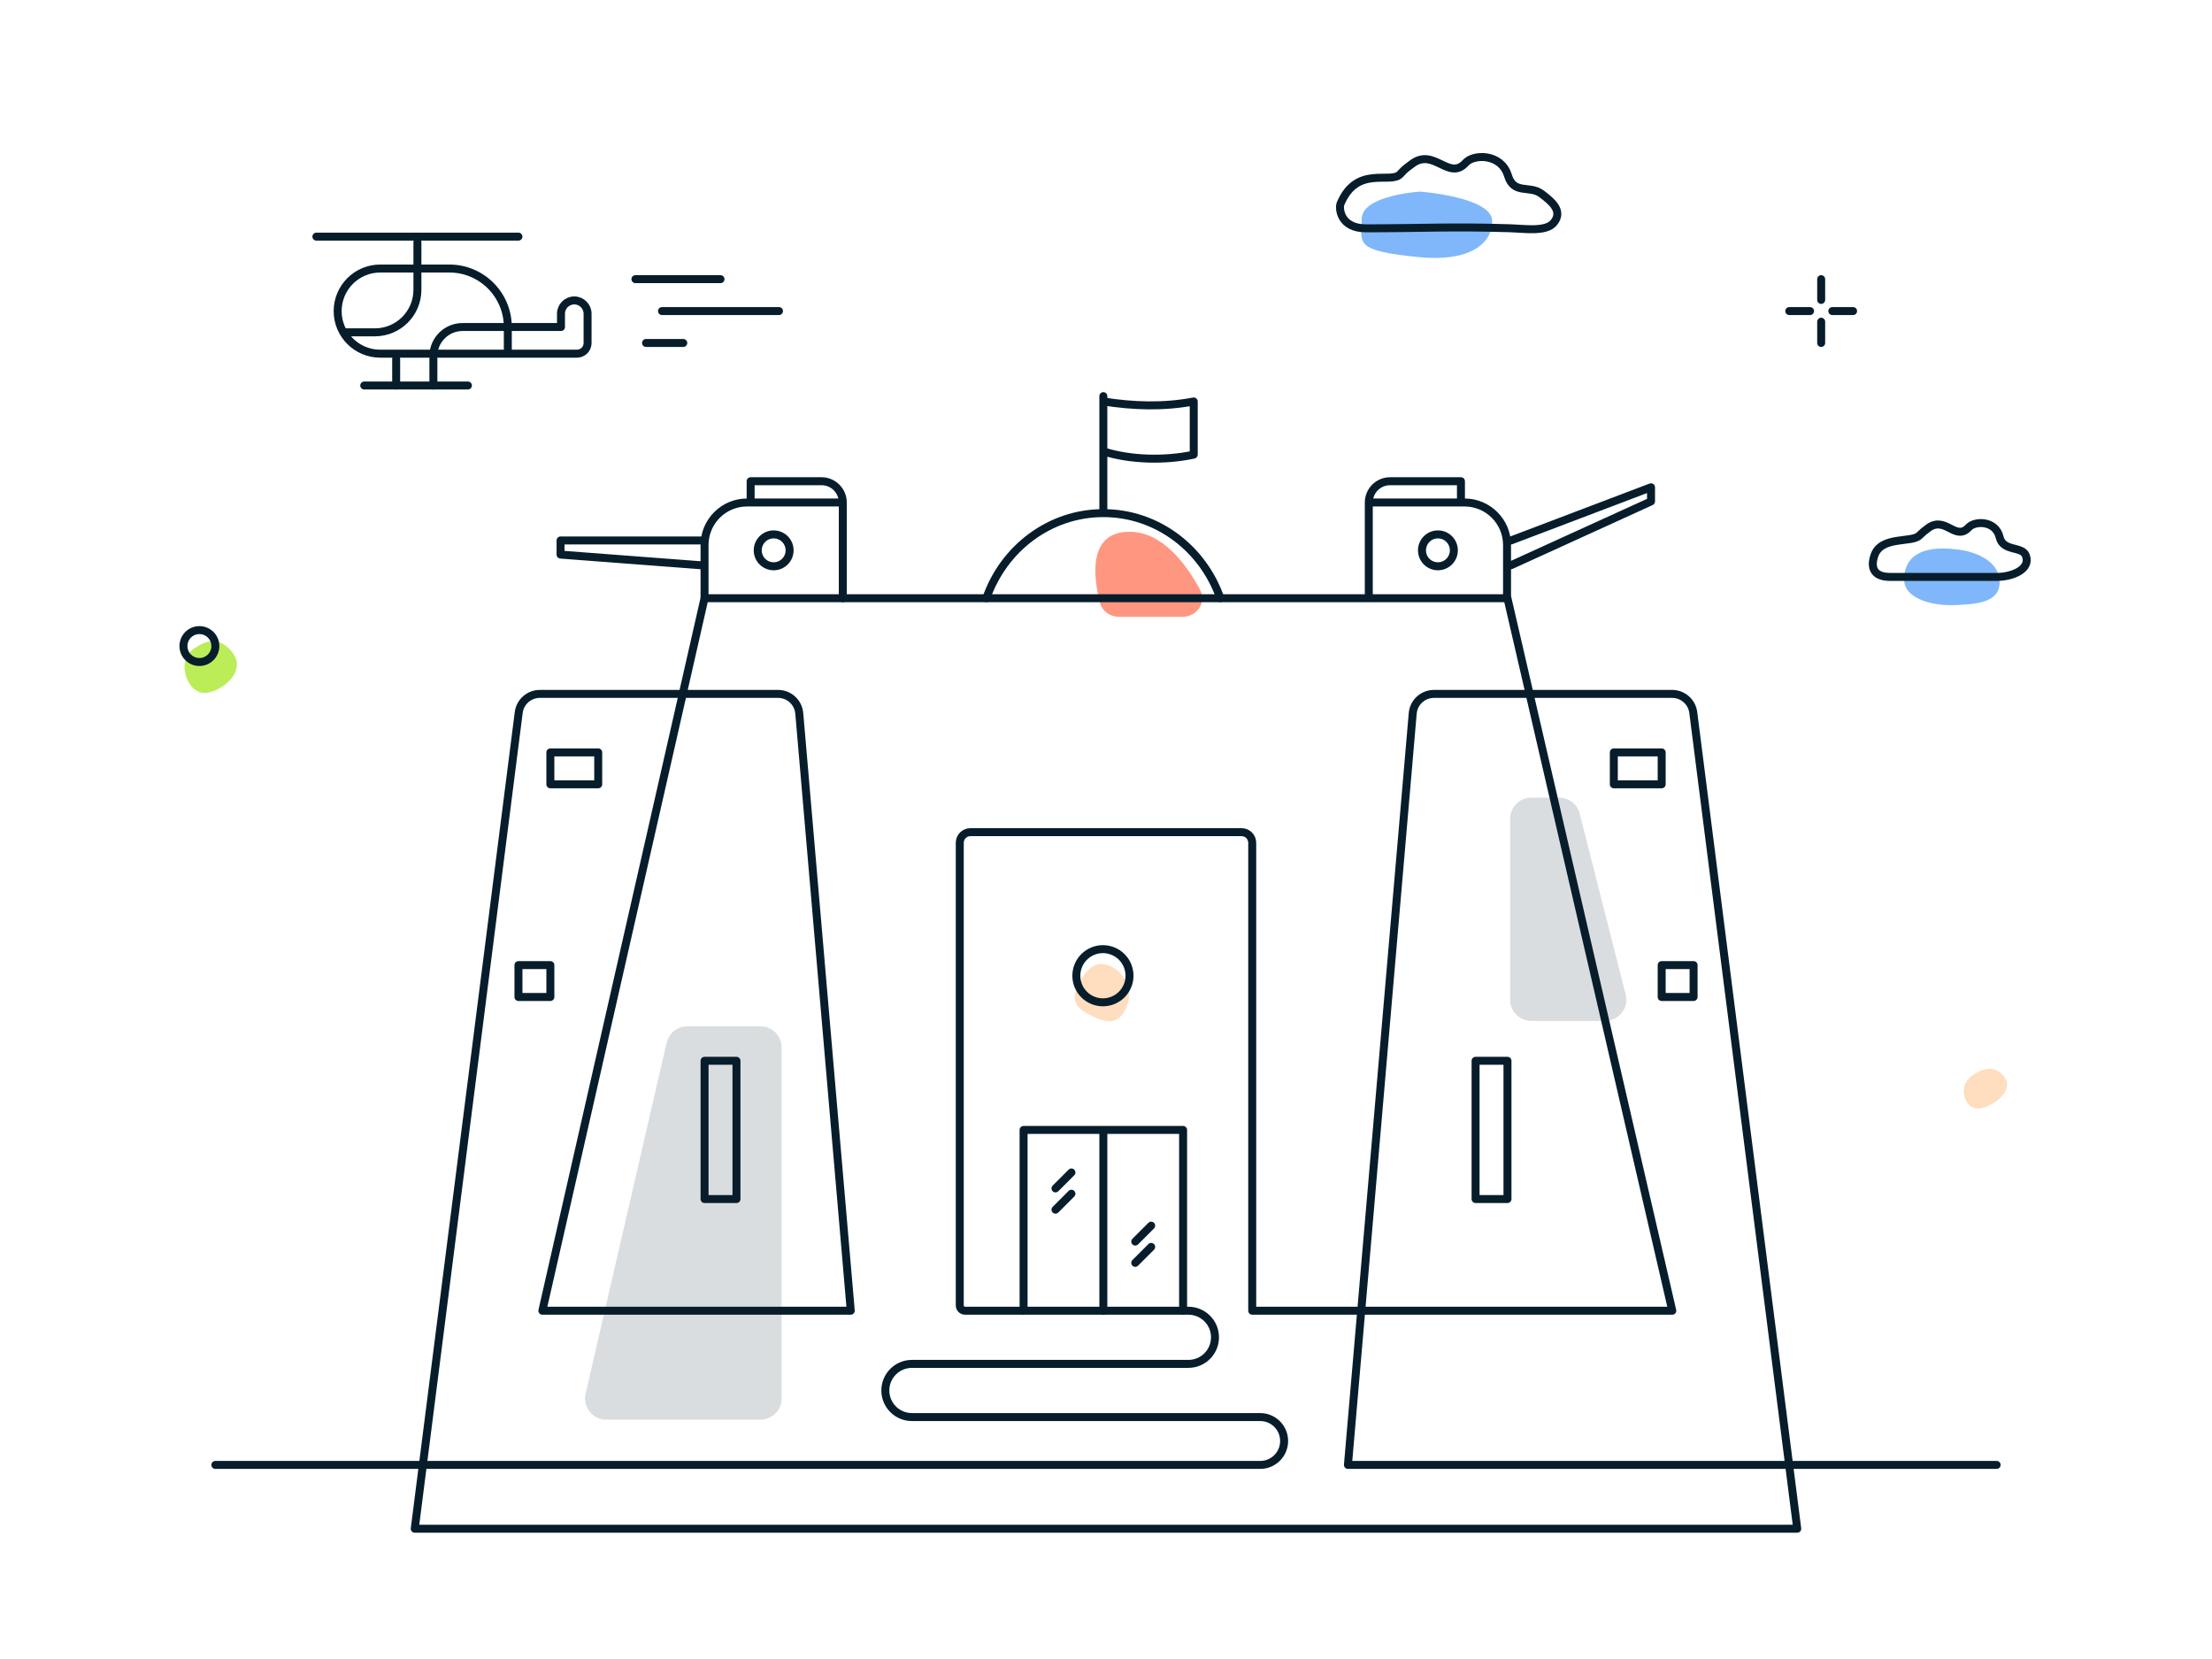 <svg width="416" height="312" viewBox="0 0 416 312" fill="none" xmlns="http://www.w3.org/2000/svg">
<path opacity="0.5" d="M280.625 41.554C280.618 37.058 267.068 36.034 267.068 36.034C267.068 36.034 256.085 36.699 256.092 41.194C256.099 45.69 254.325 47.162 267.088 48.376C276.041 49.228 280.632 46.05 280.625 41.554Z" fill="#0070F6"/>
<path d="M208.973 181.762C206.022 180.32 204.199 182.392 202.757 185.343C201.315 188.294 202.365 189.606 205.316 191.048C208.267 192.49 210.262 192.666 211.704 189.716C213.146 186.765 211.923 183.204 208.973 181.762Z" fill="#FFDDBF"/>
<path d="M206.875 113.364C207.295 114.974 208.788 116 210.452 116H222.369C225.122 116 226.98 113.302 225.675 110.878C223.104 106.105 218.461 99.757 212.038 100.007C204.465 100.303 205.71 108.9 206.875 113.364Z" fill="#FF9780"/>
<path d="M37.013 121.647C34.141 123.241 34.367 126.296 35.45 128.247C36.533 130.197 38.333 131.08 41.204 129.485C44.075 127.891 45.24 125.363 44.157 123.413C43.074 121.462 40.532 119.225 37.013 121.647Z" fill="#BBED58"/>
<path d="M371.417 201.966C368.971 203.325 368.999 205.634 369.791 207.06C370.583 208.486 372.019 209.063 374.466 207.705C376.913 206.346 378.002 204.366 377.21 202.94C376.419 201.515 374.44 199.946 371.417 201.966Z" fill="#FFDDBF"/>
<path opacity="0.5" d="M358.096 108.89C358.019 112.699 363.627 114.013 367.924 113.788C371.509 113.6 375.982 113.404 376.06 109.595C376.138 105.787 372.079 103.818 368.138 103.332C360.735 102.418 358.174 105.082 358.096 108.89Z" fill="#0070F6"/>
<path d="M288 150H293.212C295.042 150 296.638 151.241 297.089 153.014L305.732 187.014C306.375 189.543 304.464 192 301.856 192H288C285.791 192 284 190.209 284 188V154C284 151.791 285.791 150 288 150Z" fill="#071D2B" fill-opacity="0.15"/>
<path d="M143 193H129.265C127.403 193 125.787 194.285 125.368 196.1L110.131 262.1C109.552 264.607 111.456 267 114.029 267H143C145.209 267 147 265.209 147 263V197C147 194.791 145.209 193 143 193Z" fill="#071D2B" fill-opacity="0.15"/>
<path d="M221.75 246.46C221.75 246.874 222.086 247.21 222.5 247.21C222.914 247.21 223.25 246.874 223.25 246.46H221.75ZM222.5 212.5H223.25C223.25 212.301 223.171 212.11 223.03 211.97C222.89 211.829 222.699 211.75 222.5 211.75V212.5ZM192.5 212.5L192.5 211.75C192.086 211.75 191.75 212.086 191.75 212.5H192.5ZM191.75 246.46C191.75 246.874 192.086 247.21 192.5 247.21C192.914 247.21 193.25 246.874 193.25 246.46H191.75ZM206.75 246.5C206.75 246.914 207.086 247.25 207.5 247.25C207.914 247.25 208.25 246.914 208.25 246.5H206.75ZM208.25 212.5C208.25 212.086 207.914 211.75 207.5 211.75C207.086 211.75 206.75 212.086 206.75 212.5H208.25ZM223.25 246.46V212.5H221.75V246.46H223.25ZM191.75 212.5V246.46H193.25V212.5H191.75ZM222.5 211.75L192.5 211.75L192.5 213.25L222.5 213.25V211.75ZM208.25 246.5V212.5H206.75V246.5H208.25Z" fill="#071D2B"/>
<path d="M283.504 199.5H284.254C284.254 199.086 283.918 198.75 283.504 198.75V199.5ZM277.504 199.5V198.75C277.09 198.75 276.754 199.086 276.754 199.5H277.504ZM277.504 225.5H276.754C276.754 225.914 277.09 226.25 277.504 226.25V225.5ZM283.504 225.5V226.25C283.918 226.25 284.254 225.914 284.254 225.5H283.504ZM283.504 198.75H277.504V200.25H283.504V198.75ZM276.754 199.5V225.5H278.254V199.5H276.754ZM277.504 226.25H283.504V224.75H277.504V226.25ZM284.254 225.5V199.5H282.754V225.5H284.254Z" fill="#071D2B"/>
<path d="M138.504 199.5H139.254C139.254 199.086 138.918 198.75 138.504 198.75V199.5ZM132.504 199.5V198.75C132.09 198.75 131.754 199.086 131.754 199.5H132.504ZM132.504 225.5H131.754C131.754 225.914 132.09 226.25 132.504 226.25V225.5ZM138.504 225.5V226.25C138.918 226.25 139.254 225.914 139.254 225.5H138.504ZM138.504 198.75H132.504V200.25H138.504V198.75ZM131.754 199.5V225.5H133.254V199.5H131.754ZM132.504 226.25H138.504V224.75H132.504V226.25ZM139.254 225.5V199.5H137.754V225.5H139.254Z" fill="#071D2B"/>
<path d="M103.504 141.5H102.754C102.754 141.086 103.09 140.75 103.504 140.75V141.5ZM112.504 141.5V140.75C112.918 140.75 113.254 141.086 113.254 141.5H112.504ZM112.504 147.5H113.254C113.254 147.914 112.918 148.25 112.504 148.25V147.5ZM103.504 147.5V148.25C103.09 148.25 102.754 147.914 102.754 147.5H103.504ZM97.504 181.5H96.754C96.754 181.086 97.09 180.75 97.504 180.75V181.5ZM103.504 181.5V180.75C103.918 180.75 104.254 181.086 104.254 181.5H103.504ZM103.504 187.5H104.254C104.254 187.914 103.918 188.25 103.504 188.25V187.5ZM97.504 187.5V188.25C97.09 188.25 96.754 187.914 96.754 187.5H97.504ZM103.504 140.75H112.504V142.25H103.504V140.75ZM113.254 141.5V147.5H111.754V141.5H113.254ZM112.504 148.25H103.504V146.75H112.504V148.25ZM102.754 147.5V141.5H104.254V147.5H102.754ZM97.504 180.75H103.504V182.25H97.504V180.75ZM104.254 181.5V187.5H102.754V181.5H104.254ZM103.504 188.25H97.504V186.75H103.504V188.25ZM96.754 187.5V181.5H98.254V187.5H96.754Z" fill="#071D2B"/>
<path d="M312.504 141.5H313.254C313.254 141.086 312.918 140.75 312.504 140.75V141.5ZM303.504 141.5V140.75C303.09 140.75 302.754 141.086 302.754 141.5H303.504ZM303.504 147.5H302.754C302.754 147.914 303.09 148.25 303.504 148.25V147.5ZM312.504 147.5V148.25C312.918 148.25 313.254 147.914 313.254 147.5H312.504ZM318.504 181.5H319.254C319.254 181.086 318.918 180.75 318.504 180.75V181.5ZM312.504 181.5V180.75C312.09 180.75 311.754 181.086 311.754 181.5H312.504ZM312.504 187.5H311.754C311.754 187.914 312.09 188.25 312.504 188.25V187.5ZM318.504 187.5V188.25C318.918 188.25 319.254 187.914 319.254 187.5H318.504ZM312.504 140.75H303.504V142.25H312.504V140.75ZM302.754 141.5V147.5H304.254V141.5H302.754ZM303.504 148.25H312.504V146.75H303.504V148.25ZM313.254 147.5V141.5H311.754V147.5H313.254ZM318.504 180.75H312.504V182.25H318.504V180.75ZM311.754 181.5V187.5H313.254V181.5H311.754ZM312.504 188.25H318.504V186.75H312.504V188.25ZM319.254 187.5V181.5H317.754V187.5H319.254Z" fill="#071D2B"/>
<path d="M158.5 94.5H159.25C159.25 94.086 158.914 93.75 158.5 93.75V94.5ZM157.75 112.5C157.75 112.914 158.086 113.25 158.5 113.25C158.914 113.25 159.25 112.914 159.25 112.5H157.75ZM131.75 112.383C131.75 112.797 132.086 113.133 132.5 113.133C132.914 113.133 133.25 112.797 133.25 112.383H131.75ZM140.418 94.5C140.418 94.914 140.754 95.25 141.168 95.25C141.582 95.25 141.918 94.914 141.918 94.5H140.418ZM141.168 90.5V89.75C140.754 89.75 140.418 90.086 140.418 90.5H141.168ZM157.748 94.5C157.748 94.914 158.084 95.25 158.498 95.25C158.912 95.25 159.248 94.914 159.248 94.5H157.748ZM131.752 102.39C132.166 102.39 132.502 102.054 132.502 101.64C132.502 101.226 132.166 100.89 131.752 100.89V102.39ZM105.422 101.64V100.89C105.008 100.89 104.672 101.226 104.672 101.64H105.422ZM105.422 104.3H104.672C104.672 104.692 104.974 105.018 105.365 105.048L105.422 104.3ZM131.695 107.048C132.108 107.079 132.468 106.77 132.5 106.357C132.531 105.944 132.222 105.584 131.809 105.552L131.695 107.048ZM140.5 95.25H158.5V93.75H140.5V95.25ZM157.75 94.5V112.5H159.25V94.5H157.75ZM133.25 112.383V102.5H131.75V112.383H133.25ZM140.5 93.75C135.668 93.75 131.75 97.668 131.75 102.5H133.25C133.25 98.496 136.496 95.25 140.5 95.25V93.75ZM141.918 94.5V90.5H140.418V94.5H141.918ZM141.168 91.25H154.498V89.75H141.168V91.25ZM154.498 91.25C156.293 91.25 157.748 92.705 157.748 94.5H159.248C159.248 91.877 157.121 89.75 154.498 89.75V91.25ZM131.752 100.89H105.422V102.39H131.752V100.89ZM104.672 101.64V104.3H106.172V101.64H104.672ZM105.365 105.048L131.695 107.048L131.809 105.552L105.479 103.552L105.365 105.048ZM147.75 103.5C147.75 104.743 146.743 105.75 145.5 105.75V107.25C147.571 107.25 149.25 105.571 149.25 103.5H147.75ZM145.5 105.75C144.257 105.75 143.25 104.743 143.25 103.5H141.75C141.75 105.571 143.429 107.25 145.5 107.25V105.75ZM143.25 103.5C143.25 102.257 144.257 101.25 145.5 101.25V99.75C143.429 99.75 141.75 101.429 141.75 103.5H143.25ZM145.5 101.25C146.743 101.25 147.75 102.257 147.75 103.5H149.25C149.25 101.429 147.571 99.75 145.5 99.75V101.25Z" fill="#071D2B"/>
<path d="M257.422 94.5H256.672C256.672 94.086 257.008 93.75 257.422 93.75V94.5ZM258.172 112.383C258.172 112.797 257.836 113.133 257.422 113.133C257.008 113.133 256.672 112.797 256.672 112.383H258.172ZM284.172 112.383C284.172 112.797 283.836 113.133 283.422 113.133C283.008 113.133 282.672 112.797 282.672 112.383H284.172ZM275.504 94.5C275.504 94.914 275.168 95.25 274.754 95.25C274.34 95.25 274.004 94.914 274.004 94.5H275.504ZM274.754 90.5V89.75C275.168 89.75 275.504 90.086 275.504 90.5H274.754ZM258.174 94.5C258.174 94.914 257.838 95.25 257.424 95.25C257.01 95.25 256.674 94.914 256.674 94.5H258.174ZM284.436 102.341C284.049 102.488 283.616 102.294 283.469 101.906C283.322 101.519 283.516 101.086 283.904 100.939L284.436 102.341ZM310.5 91.64L310.234 90.939C310.464 90.851 310.723 90.883 310.926 91.023C311.129 91.163 311.25 91.394 311.25 91.64H310.5ZM310.5 94.3H311.25C311.25 94.594 311.078 94.861 310.811 94.983L310.5 94.3ZM284.481 106.982C284.104 107.154 283.659 106.988 283.488 106.611C283.316 106.234 283.482 105.789 283.859 105.618L284.481 106.982ZM275.422 95.25H257.422V93.75H275.422V95.25ZM258.172 94.5V112.383H256.672V94.5H258.172ZM282.672 112.383V102.5H284.172V112.383H282.672ZM275.422 93.75C280.254 93.75 284.172 97.668 284.172 102.5H282.672C282.672 98.496 279.426 95.25 275.422 95.25V93.75ZM274.004 94.5V90.5H275.504V94.5H274.004ZM274.754 91.25H261.424V89.75H274.754V91.25ZM261.424 91.25C259.629 91.25 258.174 92.705 258.174 94.5H256.674C256.674 91.877 258.801 89.75 261.424 89.75V91.25ZM283.904 100.939L310.234 90.939L310.766 92.341L284.436 102.341L283.904 100.939ZM311.25 91.64V94.3H309.75V91.64H311.25ZM310.811 94.983L284.481 106.982L283.859 105.618L310.189 93.618L310.811 94.983ZM268.172 103.5C268.172 104.743 269.179 105.75 270.422 105.75V107.25C268.351 107.25 266.672 105.571 266.672 103.5H268.172ZM270.422 105.75C271.665 105.75 272.672 104.743 272.672 103.5H274.172C274.172 105.571 272.493 107.25 270.422 107.25V105.75ZM272.672 103.5C272.672 102.257 271.665 101.25 270.422 101.25V99.75C272.493 99.75 274.172 101.429 274.172 103.5H272.672ZM270.422 101.25C269.179 101.25 268.172 102.257 268.172 103.5H266.672C266.672 101.429 268.351 99.75 270.422 99.75V101.25Z" fill="#071D2B"/>
<path d="M229.5 112.5C226.246 103.168 217.622 96.5 207.5 96.5C197.378 96.5 188.754 103.168 185.5 112.5" stroke="#071D2B" stroke-width="1.5" stroke-miterlimit="10" stroke-linecap="round" stroke-linejoin="round"/>
<path d="M206.751 96C206.751 96.414 207.087 96.75 207.501 96.75C207.915 96.75 208.251 96.414 208.251 96H206.751ZM208.251 74.5C208.251 74.086 207.915 73.75 207.501 73.75C207.087 73.75 206.751 74.086 206.751 74.5H208.251ZM207.617 74.759C207.208 74.695 206.824 74.974 206.759 75.383C206.695 75.792 206.974 76.176 207.383 76.241L207.617 74.759ZM224.5 75.5H225.25C225.25 75.276 225.15 75.064 224.978 74.922C224.805 74.779 224.578 74.721 224.359 74.763L224.5 75.5ZM224.5 85.5L224.658 86.233C225.003 86.159 225.25 85.853 225.25 85.5H224.5ZM207.731 84.17C207.337 84.043 206.914 84.259 206.786 84.653C206.659 85.047 206.875 85.47 207.269 85.597L207.731 84.17ZM208.251 96V74.5H206.751V96H208.251ZM223.75 75.5V85.5H225.25V75.5H223.75ZM207.383 76.241C213.066 77.138 218.912 77.336 224.641 76.237L224.359 74.763C218.846 75.822 213.182 75.638 207.617 74.759L207.383 76.241ZM224.342 84.767C218.992 85.921 212.589 85.741 207.731 84.17L207.269 85.597C212.411 87.259 219.085 87.435 224.658 86.233L224.342 84.767Z" fill="#071D2B"/>
<path d="M197.97 226.97C197.677 227.263 197.677 227.737 197.97 228.03C198.263 228.323 198.737 228.323 199.03 228.03L197.97 226.97ZM202.03 225.03C202.323 224.737 202.323 224.263 202.03 223.97C201.737 223.677 201.263 223.677 200.97 223.97L202.03 225.03ZM197.97 222.97C197.677 223.263 197.677 223.737 197.97 224.03C198.263 224.323 198.737 224.323 199.03 224.03L197.97 222.97ZM202.03 221.03C202.323 220.737 202.323 220.263 202.03 219.97C201.737 219.677 201.263 219.677 200.97 219.97L202.03 221.03ZM212.97 236.97C212.677 237.263 212.677 237.737 212.97 238.03C213.263 238.323 213.737 238.323 214.03 238.03L212.97 236.97ZM217.03 235.03C217.323 234.737 217.323 234.263 217.03 233.97C216.737 233.677 216.263 233.677 215.97 233.97L217.03 235.03ZM212.97 232.97C212.677 233.263 212.677 233.737 212.97 234.03C213.263 234.323 213.737 234.323 214.03 234.03L212.97 232.97ZM217.03 231.03C217.323 230.737 217.323 230.263 217.03 229.97C216.737 229.677 216.263 229.677 215.97 229.97L217.03 231.03ZM199.03 228.03L202.03 225.03L200.97 223.97L197.97 226.97L199.03 228.03ZM199.03 224.03L202.03 221.03L200.97 219.97L197.97 222.97L199.03 224.03ZM214.03 238.03L217.03 235.03L215.97 233.97L212.97 236.97L214.03 238.03ZM214.03 234.03L217.03 231.03L215.97 229.97L212.97 232.97L214.03 234.03Z" fill="#071D2B"/>
<path d="M375.499 275.5C349.724 275.5 253.499 275.5 253.499 275.5L265.684 134.156C265.862 132.088 267.593 130.5 269.669 130.5H314.476C316.49 130.5 318.189 131.997 318.444 133.995L337.999 287.5H205.999H77.999L97.554 133.995C97.808 131.997 99.508 130.5 101.521 130.5H146.329C148.405 130.5 150.136 132.088 150.314 134.156L159.999 246.5H101.999L132.499 112.5H283.499L314.499 246.5H235.499V158.5C235.499 157.395 234.603 156.5 233.499 156.5H207.999H182.499C181.394 156.5 180.499 157.395 180.499 158.5V245.5C180.499 246.052 180.946 246.5 181.499 246.5H223.499C226.26 246.5 228.499 248.739 228.499 251.5V251.5C228.499 254.261 226.26 256.5 223.499 256.5H171.499C168.737 256.5 166.499 258.739 166.499 261.5V261.5C166.499 264.261 168.737 266.5 171.499 266.5H236.999C239.484 266.5 241.499 268.515 241.499 271V271C241.499 273.485 239.484 275.5 236.999 275.5H40.5" stroke="#071D2B" stroke-width="1.5" stroke-miterlimit="10" stroke-linecap="round" stroke-linejoin="round"/>
<path d="M203.172 183.5C203.172 185.847 205.075 187.75 207.422 187.75V189.25C204.246 189.25 201.672 186.676 201.672 183.5H203.172ZM207.422 187.75C209.769 187.75 211.672 185.847 211.672 183.5H213.172C213.172 186.676 210.598 189.25 207.422 189.25V187.75ZM211.672 183.5C211.672 181.153 209.769 179.25 207.422 179.25V177.75C210.598 177.75 213.172 180.324 213.172 183.5H211.672ZM207.422 179.25C205.075 179.25 203.172 181.153 203.172 183.5H201.672C201.672 180.324 204.246 177.75 207.422 177.75V179.25Z" fill="#071D2B"/>
<path d="M78.502 50.5H84.502C90.577 50.5 95.502 55.425 95.502 61.5V61.5V66" stroke="#071D2B" stroke-width="1.5" stroke-miterlimit="10" stroke-linecap="round" stroke-linejoin="round"/>
<path d="M59.5 44.5H97.5" stroke="#071D2B" stroke-width="1.5" stroke-miterlimit="10" stroke-linecap="round" stroke-linejoin="round"/>
<path d="M78.502 50.5C78.502 51.957 78.502 53.256 78.502 54.5C78.502 58.919 74.92 62.5 70.502 62.5H65M78.502 50.5V45.5M78.502 50.5H71.51C67.087 50.5 63.502 54.085 63.502 58.508V58.508C63.502 62.93 67.087 66.515 71.51 66.515H108.502C109.607 66.515 110.502 65.62 110.502 64.515V59C110.502 57.619 109.383 56.5 108.002 56.5V56.5C106.621 56.5 105.502 57.619 105.502 59V61.5H87C83.963 61.5 81.5 63.962 81.5 67V67" stroke="#071D2B" stroke-width="1.5" stroke-miterlimit="10" stroke-linecap="round" stroke-linejoin="round"/>
<path d="M68.5 72.5H88" stroke="#071D2B" stroke-width="1.5" stroke-miterlimit="10" stroke-linecap="round" stroke-linejoin="round"/>
<path d="M81.504 67.5V72.5" stroke="#071D2B" stroke-width="1.5" stroke-miterlimit="10" stroke-linecap="round" stroke-linejoin="round"/>
<path d="M74.504 67.5V72.5" stroke="#071D2B" stroke-width="1.5" stroke-miterlimit="10" stroke-linecap="round" stroke-linejoin="round"/>
<path d="M124.5 57.75C124.086 57.75 123.75 58.086 123.75 58.5C123.75 58.914 124.086 59.25 124.5 59.25V57.75ZM146.5 59.25C146.914 59.25 147.25 58.914 147.25 58.5C147.25 58.086 146.914 57.75 146.5 57.75V59.25ZM121.5 63.75C121.086 63.75 120.75 64.086 120.75 64.5C120.75 64.914 121.086 65.25 121.5 65.25V63.75ZM128.5 65.25C128.914 65.25 129.25 64.914 129.25 64.5C129.25 64.086 128.914 63.75 128.5 63.75V65.25ZM119.5 51.75C119.086 51.75 118.75 52.086 118.75 52.5C118.75 52.914 119.086 53.25 119.5 53.25V51.75ZM135.5 53.25C135.914 53.25 136.25 52.914 136.25 52.5C136.25 52.086 135.914 51.75 135.5 51.75V53.25ZM124.5 59.25H146.5V57.75H124.5V59.25ZM121.5 65.25H128.5V63.75H121.5V65.25ZM119.5 53.25H135.5V51.75H119.5V53.25Z" fill="#071D2B"/>
<path d="M256.891 42.94C252.021 42.95 251.771 39.14 252.111 38.31C255.181 30.97 261.581 34.69 263.331 32.75C264.231 31.74 264.511 31.6 265.571 30.8C269.651 27.71 272.501 34.1 275.631 30.62C277.151 28.92 282.311 28.86 283.581 32.98C284.711 36.7 287.651 34.74 289.921 36.46C291.771 37.86 294.041 39.67 292.201 41.89C290.721 43.67 286.701 43 283.801 42.92C272.731 42.59 267.931 42.93 256.891 42.94Z" stroke="#071D2B" stroke-width="1.5" stroke-miterlimit="10" stroke-linecap="round" stroke-linejoin="round"/>
<path d="M355.498 108.5C351.808 108.5 351.959 106.109 352.498 104.5C353.756 100.75 359.449 102.13 360.919 100.75C361.466 100.211 362.054 99.716 362.679 99.27C365.909 96.97 367.749 101.86 370.249 99.18C371.449 97.89 375.319 97.89 376.059 101.03C376.709 103.8 380.313 102.638 380.998 104.5C381.952 107.092 378.392 108.5 375.498 108.5C375.498 108.5 362.346 108.5 355.498 108.5Z" stroke="#071D2B" stroke-width="1.5" stroke-linecap="round" stroke-linejoin="round"/>
<path d="M342.5 52.5V56.406M342.5 60.5V64.5M348.5 58.5H344.594M340.406 58.5H336.5" stroke="#071D2B" stroke-width="1.5" stroke-miterlimit="10" stroke-linecap="round" stroke-linejoin="round"/>
<path d="M37.5 124.5C39.157 124.5 40.5 123.157 40.5 121.5C40.5 119.843 39.157 118.5 37.5 118.5C35.843 118.5 34.5 119.843 34.5 121.5C34.5 123.157 35.843 124.5 37.5 124.5Z" stroke="#071D2B" stroke-width="1.5" stroke-miterlimit="10" stroke-linecap="round" stroke-linejoin="round"/>
</svg>
